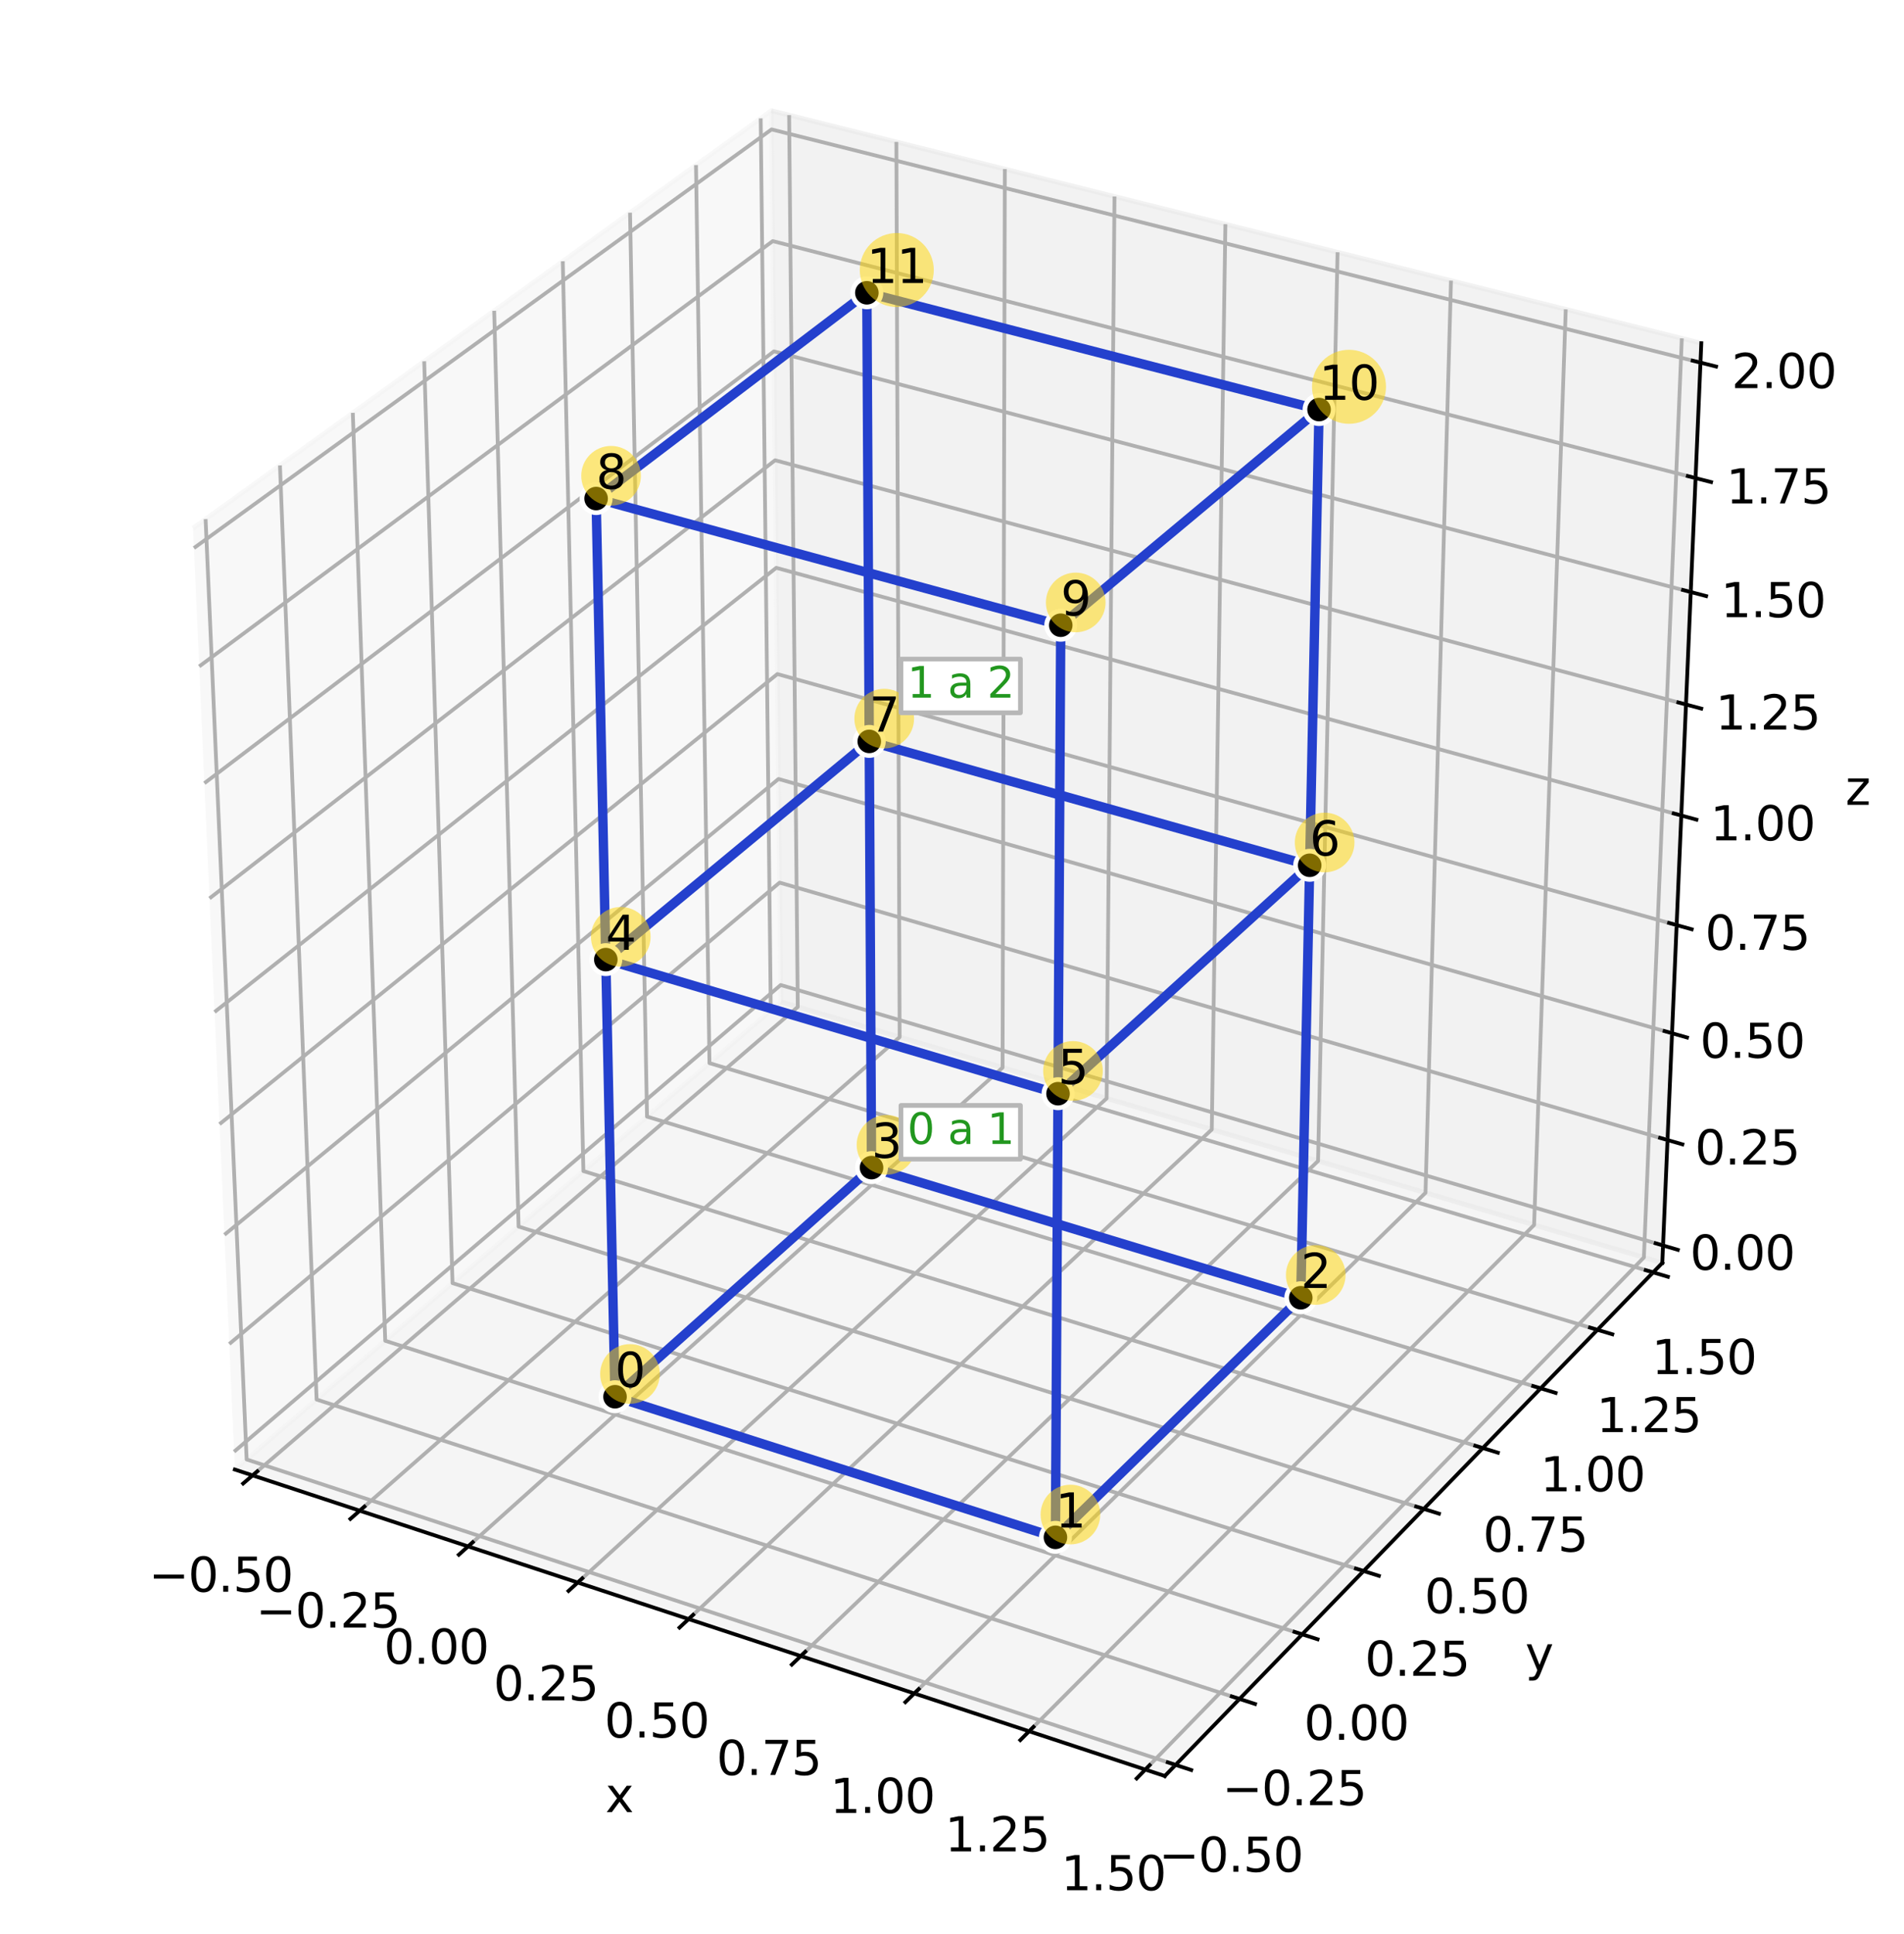 <?xml version="1.0" encoding="utf-8" standalone="no"?>
<!DOCTYPE svg PUBLIC "-//W3C//DTD SVG 1.1//EN"
  "http://www.w3.org/Graphics/SVG/1.1/DTD/svg11.dtd">
<svg xmlns:xlink="http://www.w3.org/1999/xlink" width="404.634pt" height="410.924pt" viewBox="0 0 404.634 410.924" xmlns="http://www.w3.org/2000/svg" version="1.1">
 <defs>
  <style type="text/css">*{stroke-linejoin: round; stroke-linecap: butt}</style>
 </defs>
 <g id="figure_1">
  <g id="patch_1">
   <path d="M 0 410.924 
L 404.634 410.924 
L 404.634 0 
L 0 0 
z
" style="fill: #ffffff"/>
  </g>
  <g id="patch_2">
   <path d="M 7.2 390.762 
L 390.762 390.762 
L 390.762 7.2 
L 7.2 7.2 
z
" style="fill: #ffffff"/>
  </g>
  <g id="pane3d_1">
   <g id="patch_3">
    <path d="M 49.911 312.256 
L 165.954 212.903 
L 163.928 23.516 
L 41.026 112.228 
" style="fill: #f2f2f2; opacity: 0.5; stroke: #f2f2f2; stroke-linejoin: miter"/>
   </g>
  </g>
  <g id="pane3d_2">
   <g id="patch_4">
    <path d="M 165.954 212.903 
L 353.269 268.35 
L 361.555 72.93 
L 163.928 23.516 
" style="fill: #e6e6e6; opacity: 0.5; stroke: #e6e6e6; stroke-linejoin: miter"/>
   </g>
  </g>
  <g id="pane3d_3">
   <g id="patch_5">
    <path d="M 49.911 312.256 
L 247.542 377.375 
L 353.269 268.35 
L 165.954 212.903 
" style="fill: #ececec; opacity: 0.5; stroke: #ececec; stroke-linejoin: miter"/>
   </g>
  </g>
  <g id="axis3d_1">
   <g id="line2d_1">
    <path d="M 49.911 312.256 
L 247.542 377.375 
" style="fill: none; stroke: #000000; stroke-width: 0.8; stroke-linecap: square"/>
   </g>
   <g id="text_1">
    <!-- x -->
    <g transform="translate(128.655 385.047)scale(0.1 -0.1)">
     <defs>
      <path id="DejaVuSans-78" d="M 3513 3500 
L 2247 1797 
L 3578 0 
L 2900 0 
L 1881 1375 
L 863 0 
L 184 0 
L 1544 1831 
L 300 3500 
L 978 3500 
L 1906 2253 
L 2834 3500 
L 3513 3500 
z
" transform="scale(0.016)"/>
     </defs>
     <use xlink:href="#DejaVuSans-78"/>
    </g>
   </g>
   <g id="Line3DCollection_1">
    <path d="M 53.681 313.498 
L 169.54 213.964 
L 167.702 24.459 
" style="fill: none; stroke: #b0b0b0; stroke-width: 0.8"/>
    <path d="M 76.45 321 
L 191.188 220.372 
L 190.496 30.159 
" style="fill: none; stroke: #b0b0b0; stroke-width: 0.8"/>
    <path d="M 99.479 328.589 
L 213.066 226.848 
L 213.544 35.921 
" style="fill: none; stroke: #b0b0b0; stroke-width: 0.8"/>
    <path d="M 122.775 336.265 
L 235.177 233.393 
L 236.85 41.749 
" style="fill: none; stroke: #b0b0b0; stroke-width: 0.8"/>
    <path d="M 146.34 344.029 
L 257.524 240.008 
L 260.419 47.642 
" style="fill: none; stroke: #b0b0b0; stroke-width: 0.8"/>
    <path d="M 170.18 351.885 
L 280.111 246.694 
L 284.256 53.602 
" style="fill: none; stroke: #b0b0b0; stroke-width: 0.8"/>
    <path d="M 194.3 359.832 
L 302.943 253.453 
L 308.364 59.63 
" style="fill: none; stroke: #b0b0b0; stroke-width: 0.8"/>
    <path d="M 218.704 367.873 
L 326.023 260.285 
L 332.749 65.727 
" style="fill: none; stroke: #b0b0b0; stroke-width: 0.8"/>
    <path d="M 243.398 376.01 
L 349.355 267.191 
L 357.416 71.895 
" style="fill: none; stroke: #b0b0b0; stroke-width: 0.8"/>
   </g>
   <g id="xtick_1">
    <g id="line2d_2">
     <path d="M 54.683 312.637 
L 51.673 315.223 
" style="fill: none; stroke: #000000; stroke-width: 0.8; stroke-linecap: square"/>
    </g>
    <g id="text_2">
     <!-- −0.50 -->
     <g transform="translate(31.605 338.216)scale(0.1 -0.1)">
      <defs>
       <path id="DejaVuSans-2212" d="M 678 2272 
L 4684 2272 
L 4684 1741 
L 678 1741 
L 678 2272 
z
" transform="scale(0.016)"/>
       <path id="DejaVuSans-30" d="M 2034 4250 
Q 1547 4250 1301 3770 
Q 1056 3291 1056 2328 
Q 1056 1369 1301 889 
Q 1547 409 2034 409 
Q 2525 409 2770 889 
Q 3016 1369 3016 2328 
Q 3016 3291 2770 3770 
Q 2525 4250 2034 4250 
z
M 2034 4750 
Q 2819 4750 3233 4129 
Q 3647 3509 3647 2328 
Q 3647 1150 3233 529 
Q 2819 -91 2034 -91 
Q 1250 -91 836 529 
Q 422 1150 422 2328 
Q 422 3509 836 4129 
Q 1250 4750 2034 4750 
z
" transform="scale(0.016)"/>
       <path id="DejaVuSans-2e" d="M 684 794 
L 1344 794 
L 1344 0 
L 684 0 
L 684 794 
z
" transform="scale(0.016)"/>
       <path id="DejaVuSans-35" d="M 691 4666 
L 3169 4666 
L 3169 4134 
L 1269 4134 
L 1269 2991 
Q 1406 3038 1543 3061 
Q 1681 3084 1819 3084 
Q 2600 3084 3056 2656 
Q 3513 2228 3513 1497 
Q 3513 744 3044 326 
Q 2575 -91 1722 -91 
Q 1428 -91 1123 -41 
Q 819 9 494 109 
L 494 744 
Q 775 591 1075 516 
Q 1375 441 1709 441 
Q 2250 441 2565 725 
Q 2881 1009 2881 1497 
Q 2881 1984 2565 2268 
Q 2250 2553 1709 2553 
Q 1456 2553 1204 2497 
Q 953 2441 691 2322 
L 691 4666 
z
" transform="scale(0.016)"/>
      </defs>
      <use xlink:href="#DejaVuSans-2212"/>
      <use xlink:href="#DejaVuSans-30" x="83.789"/>
      <use xlink:href="#DejaVuSans-2e" x="147.412"/>
      <use xlink:href="#DejaVuSans-35" x="179.199"/>
      <use xlink:href="#DejaVuSans-30" x="242.822"/>
     </g>
    </g>
   </g>
   <g id="xtick_2">
    <g id="line2d_3">
     <path d="M 77.442 320.13 
L 74.46 322.745 
" style="fill: none; stroke: #000000; stroke-width: 0.8; stroke-linecap: square"/>
    </g>
    <g id="text_3">
     <!-- −0.25 -->
     <g transform="translate(54.371 345.828)scale(0.1 -0.1)">
      <defs>
       <path id="DejaVuSans-32" d="M 1228 531 
L 3431 531 
L 3431 0 
L 469 0 
L 469 531 
Q 828 903 1448 1529 
Q 2069 2156 2228 2338 
Q 2531 2678 2651 2914 
Q 2772 3150 2772 3378 
Q 2772 3750 2511 3984 
Q 2250 4219 1831 4219 
Q 1534 4219 1204 4116 
Q 875 4013 500 3803 
L 500 4441 
Q 881 4594 1212 4672 
Q 1544 4750 1819 4750 
Q 2544 4750 2975 4387 
Q 3406 4025 3406 3419 
Q 3406 3131 3298 2873 
Q 3191 2616 2906 2266 
Q 2828 2175 2409 1742 
Q 1991 1309 1228 531 
z
" transform="scale(0.016)"/>
      </defs>
      <use xlink:href="#DejaVuSans-2212"/>
      <use xlink:href="#DejaVuSans-30" x="83.789"/>
      <use xlink:href="#DejaVuSans-2e" x="147.412"/>
      <use xlink:href="#DejaVuSans-32" x="179.199"/>
      <use xlink:href="#DejaVuSans-35" x="242.822"/>
     </g>
    </g>
   </g>
   <g id="xtick_3">
    <g id="line2d_4">
     <path d="M 100.463 327.708 
L 97.509 330.354 
" style="fill: none; stroke: #000000; stroke-width: 0.8; stroke-linecap: square"/>
    </g>
    <g id="text_4">
     <!-- 0.00 -->
     <g transform="translate(81.589 353.527)scale(0.1 -0.1)">
      <use xlink:href="#DejaVuSans-30"/>
      <use xlink:href="#DejaVuSans-2e" x="63.623"/>
      <use xlink:href="#DejaVuSans-30" x="95.41"/>
      <use xlink:href="#DejaVuSans-30" x="159.033"/>
     </g>
    </g>
   </g>
   <g id="xtick_4">
    <g id="line2d_5">
     <path d="M 123.748 335.374 
L 120.824 338.05 
" style="fill: none; stroke: #000000; stroke-width: 0.8; stroke-linecap: square"/>
    </g>
    <g id="text_5">
     <!-- 0.25 -->
     <g transform="translate(104.882 361.315)scale(0.1 -0.1)">
      <use xlink:href="#DejaVuSans-30"/>
      <use xlink:href="#DejaVuSans-2e" x="63.623"/>
      <use xlink:href="#DejaVuSans-32" x="95.41"/>
      <use xlink:href="#DejaVuSans-35" x="159.033"/>
     </g>
    </g>
   </g>
   <g id="xtick_5">
    <g id="line2d_6">
     <path d="M 147.303 343.128 
L 144.409 345.835 
" style="fill: none; stroke: #000000; stroke-width: 0.8; stroke-linecap: square"/>
    </g>
    <g id="text_6">
     <!-- 0.50 -->
     <g transform="translate(128.446 369.194)scale(0.1 -0.1)">
      <use xlink:href="#DejaVuSans-30"/>
      <use xlink:href="#DejaVuSans-2e" x="63.623"/>
      <use xlink:href="#DejaVuSans-35" x="95.41"/>
      <use xlink:href="#DejaVuSans-30" x="159.033"/>
     </g>
    </g>
   </g>
   <g id="xtick_6">
    <g id="line2d_7">
     <path d="M 171.133 350.973 
L 168.27 353.712 
" style="fill: none; stroke: #000000; stroke-width: 0.8; stroke-linecap: square"/>
    </g>
    <g id="text_7">
     <!-- 0.75 -->
     <g transform="translate(152.285 377.164)scale(0.1 -0.1)">
      <defs>
       <path id="DejaVuSans-37" d="M 525 4666 
L 3525 4666 
L 3525 4397 
L 1831 0 
L 1172 0 
L 2766 4134 
L 525 4134 
L 525 4666 
z
" transform="scale(0.016)"/>
      </defs>
      <use xlink:href="#DejaVuSans-30"/>
      <use xlink:href="#DejaVuSans-2e" x="63.623"/>
      <use xlink:href="#DejaVuSans-37" x="95.41"/>
      <use xlink:href="#DejaVuSans-35" x="159.033"/>
     </g>
    </g>
   </g>
   <g id="xtick_7">
    <g id="line2d_8">
     <path d="M 195.242 358.91 
L 192.412 361.681 
" style="fill: none; stroke: #000000; stroke-width: 0.8; stroke-linecap: square"/>
    </g>
    <g id="text_8">
     <!-- 1.00 -->
     <g transform="translate(176.404 385.228)scale(0.1 -0.1)">
      <defs>
       <path id="DejaVuSans-31" d="M 794 531 
L 1825 531 
L 1825 4091 
L 703 3866 
L 703 4441 
L 1819 4666 
L 2450 4666 
L 2450 531 
L 3481 531 
L 3481 0 
L 794 0 
L 794 531 
z
" transform="scale(0.016)"/>
      </defs>
      <use xlink:href="#DejaVuSans-31"/>
      <use xlink:href="#DejaVuSans-2e" x="63.623"/>
      <use xlink:href="#DejaVuSans-30" x="95.41"/>
      <use xlink:href="#DejaVuSans-30" x="159.033"/>
     </g>
    </g>
   </g>
   <g id="xtick_8">
    <g id="line2d_9">
     <path d="M 219.635 366.94 
L 216.838 369.744 
" style="fill: none; stroke: #000000; stroke-width: 0.8; stroke-linecap: square"/>
    </g>
    <g id="text_9">
     <!-- 1.25 -->
     <g transform="translate(200.809 393.388)scale(0.1 -0.1)">
      <use xlink:href="#DejaVuSans-31"/>
      <use xlink:href="#DejaVuSans-2e" x="63.623"/>
      <use xlink:href="#DejaVuSans-32" x="95.41"/>
      <use xlink:href="#DejaVuSans-35" x="159.033"/>
     </g>
    </g>
   </g>
   <g id="xtick_9">
    <g id="line2d_10">
     <path d="M 244.318 375.065 
L 241.555 377.903 
" style="fill: none; stroke: #000000; stroke-width: 0.8; stroke-linecap: square"/>
    </g>
    <g id="text_10">
     <!-- 1.50 -->
     <g transform="translate(225.503 401.644)scale(0.1 -0.1)">
      <use xlink:href="#DejaVuSans-31"/>
      <use xlink:href="#DejaVuSans-2e" x="63.623"/>
      <use xlink:href="#DejaVuSans-35" x="95.41"/>
      <use xlink:href="#DejaVuSans-30" x="159.033"/>
     </g>
    </g>
   </g>
  </g>
  <g id="axis3d_2">
   <g id="line2d_11">
    <path d="M 353.269 268.35 
L 247.542 377.375 
" style="fill: none; stroke: #000000; stroke-width: 0.8; stroke-linecap: square"/>
   </g>
   <g id="text_11">
    <!-- y -->
    <g transform="translate(324.138 354.978)scale(0.1 -0.1)">
     <defs>
      <path id="DejaVuSans-79" d="M 2059 -325 
Q 1816 -950 1584 -1140 
Q 1353 -1331 966 -1331 
L 506 -1331 
L 506 -850 
L 844 -850 
Q 1081 -850 1212 -737 
Q 1344 -625 1503 -206 
L 1606 56 
L 191 3500 
L 800 3500 
L 1894 763 
L 2988 3500 
L 3597 3500 
L 2059 -325 
z
" transform="scale(0.016)"/>
     </defs>
     <use xlink:href="#DejaVuSans-79"/>
    </g>
   </g>
   <g id="Line3DCollection_2">
    <path d="M 43.692 110.304 
L 52.417 310.11 
L 249.834 375.012 
" style="fill: none; stroke: #b0b0b0; stroke-width: 0.8"/>
    <path d="M 59.495 98.897 
L 67.286 297.38 
L 263.422 361 
" style="fill: none; stroke: #b0b0b0; stroke-width: 0.8"/>
    <path d="M 74.979 87.721 
L 81.868 284.895 
L 276.737 347.269 
" style="fill: none; stroke: #b0b0b0; stroke-width: 0.8"/>
    <path d="M 90.151 76.769 
L 96.174 272.647 
L 289.787 333.813 
" style="fill: none; stroke: #b0b0b0; stroke-width: 0.8"/>
    <path d="M 105.022 66.035 
L 110.209 260.63 
L 302.578 320.622 
" style="fill: none; stroke: #b0b0b0; stroke-width: 0.8"/>
    <path d="M 119.6 55.513 
L 123.983 248.837 
L 315.12 307.688 
" style="fill: none; stroke: #b0b0b0; stroke-width: 0.8"/>
    <path d="M 133.894 45.195 
L 137.503 237.262 
L 327.42 295.005 
" style="fill: none; stroke: #b0b0b0; stroke-width: 0.8"/>
    <path d="M 147.912 35.076 
L 150.774 225.899 
L 339.483 282.565 
" style="fill: none; stroke: #b0b0b0; stroke-width: 0.8"/>
    <path d="M 161.662 25.151 
L 163.805 214.742 
L 351.318 270.361 
" style="fill: none; stroke: #b0b0b0; stroke-width: 0.8"/>
   </g>
   <g id="xtick_10">
    <g id="line2d_12">
     <path d="M 248.177 374.467 
L 253.151 376.103 
" style="fill: none; stroke: #000000; stroke-width: 0.8; stroke-linecap: square"/>
    </g>
    <g id="text_12">
     <!-- −0.50 -->
     <g transform="translate(246.282 397.725)scale(0.1 -0.1)">
      <use xlink:href="#DejaVuSans-2212"/>
      <use xlink:href="#DejaVuSans-30" x="83.789"/>
      <use xlink:href="#DejaVuSans-2e" x="147.412"/>
      <use xlink:href="#DejaVuSans-35" x="179.199"/>
      <use xlink:href="#DejaVuSans-30" x="242.822"/>
     </g>
    </g>
   </g>
   <g id="xtick_11">
    <g id="line2d_13">
     <path d="M 261.777 360.466 
L 266.717 362.068 
" style="fill: none; stroke: #000000; stroke-width: 0.8; stroke-linecap: square"/>
    </g>
    <g id="text_13">
     <!-- −0.25 -->
     <g transform="translate(259.745 383.566)scale(0.1 -0.1)">
      <use xlink:href="#DejaVuSans-2212"/>
      <use xlink:href="#DejaVuSans-30" x="83.789"/>
      <use xlink:href="#DejaVuSans-2e" x="147.412"/>
      <use xlink:href="#DejaVuSans-32" x="179.199"/>
      <use xlink:href="#DejaVuSans-35" x="242.822"/>
     </g>
    </g>
   </g>
   <g id="xtick_12">
    <g id="line2d_14">
     <path d="M 275.103 346.747 
L 280.008 348.317 
" style="fill: none; stroke: #000000; stroke-width: 0.8; stroke-linecap: square"/>
    </g>
    <g id="text_14">
     <!-- 0.00 -->
     <g transform="translate(277.127 369.691)scale(0.1 -0.1)">
      <use xlink:href="#DejaVuSans-30"/>
      <use xlink:href="#DejaVuSans-2e" x="63.623"/>
      <use xlink:href="#DejaVuSans-30" x="95.41"/>
      <use xlink:href="#DejaVuSans-30" x="159.033"/>
     </g>
    </g>
   </g>
   <g id="xtick_13">
    <g id="line2d_15">
     <path d="M 288.164 333.3 
L 293.035 334.839 
" style="fill: none; stroke: #000000; stroke-width: 0.8; stroke-linecap: square"/>
    </g>
    <g id="text_15">
     <!-- 0.25 -->
     <g transform="translate(290.056 356.092)scale(0.1 -0.1)">
      <use xlink:href="#DejaVuSans-30"/>
      <use xlink:href="#DejaVuSans-2e" x="63.623"/>
      <use xlink:href="#DejaVuSans-32" x="95.41"/>
      <use xlink:href="#DejaVuSans-35" x="159.033"/>
     </g>
    </g>
   </g>
   <g id="xtick_14">
    <g id="line2d_16">
     <path d="M 300.967 320.119 
L 305.805 321.628 
" style="fill: none; stroke: #000000; stroke-width: 0.8; stroke-linecap: square"/>
    </g>
    <g id="text_16">
     <!-- 0.50 -->
     <g transform="translate(302.73 342.762)scale(0.1 -0.1)">
      <use xlink:href="#DejaVuSans-30"/>
      <use xlink:href="#DejaVuSans-2e" x="63.623"/>
      <use xlink:href="#DejaVuSans-35" x="95.41"/>
      <use xlink:href="#DejaVuSans-30" x="159.033"/>
     </g>
    </g>
   </g>
   <g id="xtick_15">
    <g id="line2d_17">
     <path d="M 313.52 307.196 
L 318.325 308.675 
" style="fill: none; stroke: #000000; stroke-width: 0.8; stroke-linecap: square"/>
    </g>
    <g id="text_17">
     <!-- 0.75 -->
     <g transform="translate(315.156 329.692)scale(0.1 -0.1)">
      <use xlink:href="#DejaVuSans-30"/>
      <use xlink:href="#DejaVuSans-2e" x="63.623"/>
      <use xlink:href="#DejaVuSans-37" x="95.41"/>
      <use xlink:href="#DejaVuSans-35" x="159.033"/>
     </g>
    </g>
   </g>
   <g id="xtick_16">
    <g id="line2d_18">
     <path d="M 325.83 294.522 
L 330.602 295.973 
" style="fill: none; stroke: #000000; stroke-width: 0.8; stroke-linecap: square"/>
    </g>
    <g id="text_18">
     <!-- 1.00 -->
     <g transform="translate(327.343 316.875)scale(0.1 -0.1)">
      <use xlink:href="#DejaVuSans-31"/>
      <use xlink:href="#DejaVuSans-2e" x="63.623"/>
      <use xlink:href="#DejaVuSans-30" x="95.41"/>
      <use xlink:href="#DejaVuSans-30" x="159.033"/>
     </g>
    </g>
   </g>
   <g id="xtick_17">
    <g id="line2d_19">
     <path d="M 337.905 282.091 
L 342.644 283.514 
" style="fill: none; stroke: #000000; stroke-width: 0.8; stroke-linecap: square"/>
    </g>
    <g id="text_19">
     <!-- 1.25 -->
     <g transform="translate(339.295 304.303)scale(0.1 -0.1)">
      <use xlink:href="#DejaVuSans-31"/>
      <use xlink:href="#DejaVuSans-2e" x="63.623"/>
      <use xlink:href="#DejaVuSans-32" x="95.41"/>
      <use xlink:href="#DejaVuSans-35" x="159.033"/>
     </g>
    </g>
   </g>
   <g id="xtick_18">
    <g id="line2d_20">
     <path d="M 349.75 269.896 
L 354.458 271.293 
" style="fill: none; stroke: #000000; stroke-width: 0.8; stroke-linecap: square"/>
    </g>
    <g id="text_20">
     <!-- 1.50 -->
     <g transform="translate(351.021 291.97)scale(0.1 -0.1)">
      <use xlink:href="#DejaVuSans-31"/>
      <use xlink:href="#DejaVuSans-2e" x="63.623"/>
      <use xlink:href="#DejaVuSans-35" x="95.41"/>
      <use xlink:href="#DejaVuSans-30" x="159.033"/>
     </g>
    </g>
   </g>
  </g>
  <g id="axis3d_3">
   <g id="line2d_21">
    <path d="M 353.269 268.35 
L 361.555 72.93 
" style="fill: none; stroke: #000000; stroke-width: 0.8; stroke-linecap: square"/>
   </g>
   <g id="text_21">
    <!-- z -->
    <g transform="translate(392.185 171.015)scale(0.1 -0.1)">
     <defs>
      <path id="DejaVuSans-7a" d="M 353 3500 
L 3084 3500 
L 3084 2975 
L 922 459 
L 3084 459 
L 3084 0 
L 275 0 
L 275 525 
L 2438 3041 
L 353 3041 
L 353 3500 
z
" transform="scale(0.016)"/>
     </defs>
     <use xlink:href="#DejaVuSans-7a"/>
    </g>
   </g>
   <g id="Line3DCollection_3">
    <path d="M 353.426 264.643 
L 165.915 209.302 
L 49.743 308.469 
" style="fill: none; stroke: #b0b0b0; stroke-width: 0.8"/>
    <path d="M 354.376 242.239 
L 165.683 187.545 
L 48.726 285.574 
" style="fill: none; stroke: #b0b0b0; stroke-width: 0.8"/>
    <path d="M 355.338 219.547 
L 165.447 165.521 
L 47.695 262.375 
" style="fill: none; stroke: #b0b0b0; stroke-width: 0.8"/>
    <path d="M 356.312 196.564 
L 165.208 143.226 
L 46.651 238.867 
" style="fill: none; stroke: #b0b0b0; stroke-width: 0.8"/>
    <path d="M 357.3 173.281 
L 164.967 120.655 
L 45.593 215.042 
" style="fill: none; stroke: #b0b0b0; stroke-width: 0.8"/>
    <path d="M 358.3 149.695 
L 164.722 97.802 
L 44.52 190.895 
" style="fill: none; stroke: #b0b0b0; stroke-width: 0.8"/>
    <path d="M 359.313 125.799 
L 164.475 74.662 
L 43.433 166.42 
" style="fill: none; stroke: #b0b0b0; stroke-width: 0.8"/>
    <path d="M 360.34 101.586 
L 164.224 51.23 
L 42.331 141.608 
" style="fill: none; stroke: #b0b0b0; stroke-width: 0.8"/>
    <path d="M 361.38 77.051 
L 163.97 27.5 
L 41.214 116.455 
" style="fill: none; stroke: #b0b0b0; stroke-width: 0.8"/>
   </g>
   <g id="xtick_19">
    <g id="line2d_22">
     <path d="M 351.858 264.181 
L 356.565 265.57 
" style="fill: none; stroke: #000000; stroke-width: 0.8; stroke-linecap: square"/>
    </g>
    <g id="text_22">
     <!-- 0.00 -->
     <g transform="translate(359.158 269.808)scale(0.1 -0.1)">
      <use xlink:href="#DejaVuSans-30"/>
      <use xlink:href="#DejaVuSans-2e" x="63.623"/>
      <use xlink:href="#DejaVuSans-30" x="95.41"/>
      <use xlink:href="#DejaVuSans-30" x="159.033"/>
     </g>
    </g>
   </g>
   <g id="xtick_20">
    <g id="line2d_23">
     <path d="M 352.798 241.781 
L 357.536 243.155 
" style="fill: none; stroke: #000000; stroke-width: 0.8; stroke-linecap: square"/>
    </g>
    <g id="text_23">
     <!-- 0.25 -->
     <g transform="translate(360.213 247.431)scale(0.1 -0.1)">
      <use xlink:href="#DejaVuSans-30"/>
      <use xlink:href="#DejaVuSans-2e" x="63.623"/>
      <use xlink:href="#DejaVuSans-32" x="95.41"/>
      <use xlink:href="#DejaVuSans-35" x="159.033"/>
     </g>
    </g>
   </g>
   <g id="xtick_21">
    <g id="line2d_24">
     <path d="M 353.749 219.095 
L 358.519 220.453 
" style="fill: none; stroke: #000000; stroke-width: 0.8; stroke-linecap: square"/>
    </g>
    <g id="text_24">
     <!-- 0.50 -->
     <g transform="translate(361.282 224.769)scale(0.1 -0.1)">
      <use xlink:href="#DejaVuSans-30"/>
      <use xlink:href="#DejaVuSans-2e" x="63.623"/>
      <use xlink:href="#DejaVuSans-35" x="95.41"/>
      <use xlink:href="#DejaVuSans-30" x="159.033"/>
     </g>
    </g>
   </g>
   <g id="xtick_22">
    <g id="line2d_25">
     <path d="M 354.713 196.117 
L 359.515 197.457 
" style="fill: none; stroke: #000000; stroke-width: 0.8; stroke-linecap: square"/>
    </g>
    <g id="text_25">
     <!-- 0.75 -->
     <g transform="translate(362.365 201.814)scale(0.1 -0.1)">
      <use xlink:href="#DejaVuSans-30"/>
      <use xlink:href="#DejaVuSans-2e" x="63.623"/>
      <use xlink:href="#DejaVuSans-37" x="95.41"/>
      <use xlink:href="#DejaVuSans-35" x="159.033"/>
     </g>
    </g>
   </g>
   <g id="xtick_23">
    <g id="line2d_26">
     <path d="M 355.69 172.841 
L 360.524 174.163 
" style="fill: none; stroke: #000000; stroke-width: 0.8; stroke-linecap: square"/>
    </g>
    <g id="text_26">
     <!-- 1.00 -->
     <g transform="translate(363.461 178.563)scale(0.1 -0.1)">
      <use xlink:href="#DejaVuSans-31"/>
      <use xlink:href="#DejaVuSans-2e" x="63.623"/>
      <use xlink:href="#DejaVuSans-30" x="95.41"/>
      <use xlink:href="#DejaVuSans-30" x="159.033"/>
     </g>
    </g>
   </g>
   <g id="xtick_24">
    <g id="line2d_27">
     <path d="M 356.679 149.26 
L 361.545 150.565 
" style="fill: none; stroke: #000000; stroke-width: 0.8; stroke-linecap: square"/>
    </g>
    <g id="text_27">
     <!-- 1.25 -->
     <g transform="translate(364.572 155.008)scale(0.1 -0.1)">
      <use xlink:href="#DejaVuSans-31"/>
      <use xlink:href="#DejaVuSans-2e" x="63.623"/>
      <use xlink:href="#DejaVuSans-32" x="95.41"/>
      <use xlink:href="#DejaVuSans-35" x="159.033"/>
     </g>
    </g>
   </g>
   <g id="xtick_25">
    <g id="line2d_28">
     <path d="M 357.681 125.37 
L 362.581 126.656 
" style="fill: none; stroke: #000000; stroke-width: 0.8; stroke-linecap: square"/>
    </g>
    <g id="text_28">
     <!-- 1.50 -->
     <g transform="translate(365.698 131.144)scale(0.1 -0.1)">
      <use xlink:href="#DejaVuSans-31"/>
      <use xlink:href="#DejaVuSans-2e" x="63.623"/>
      <use xlink:href="#DejaVuSans-35" x="95.41"/>
      <use xlink:href="#DejaVuSans-30" x="159.033"/>
     </g>
    </g>
   </g>
   <g id="xtick_26">
    <g id="line2d_29">
     <path d="M 358.696 101.164 
L 363.63 102.431 
" style="fill: none; stroke: #000000; stroke-width: 0.8; stroke-linecap: square"/>
    </g>
    <g id="text_29">
     <!-- 1.75 -->
     <g transform="translate(366.838 106.965)scale(0.1 -0.1)">
      <use xlink:href="#DejaVuSans-31"/>
      <use xlink:href="#DejaVuSans-2e" x="63.623"/>
      <use xlink:href="#DejaVuSans-37" x="95.41"/>
      <use xlink:href="#DejaVuSans-35" x="159.033"/>
     </g>
    </g>
   </g>
   <g id="xtick_27">
    <g id="line2d_30">
     <path d="M 359.725 76.635 
L 364.693 77.882 
" style="fill: none; stroke: #000000; stroke-width: 0.8; stroke-linecap: square"/>
    </g>
    <g id="text_30">
     <!-- 2.00 -->
     <g transform="translate(367.993 82.465)scale(0.1 -0.1)">
      <use xlink:href="#DejaVuSans-32"/>
      <use xlink:href="#DejaVuSans-2e" x="63.623"/>
      <use xlink:href="#DejaVuSans-30" x="95.41"/>
      <use xlink:href="#DejaVuSans-30" x="159.033"/>
     </g>
    </g>
   </g>
  </g>
  <g id="axes_1">
   <g id="line2d_31">
    <path d="M 278.33 183.861 
L 184.732 157.537 
" clip-path="url(#p61f52249d5)" style="fill: none; stroke: #2440cd; stroke-width: 2; stroke-linecap: square"/>
   </g>
   <g id="line2d_32">
    <path d="M 128.746 203.902 
L 126.683 105.936 
" clip-path="url(#p61f52249d5)" style="fill: none; stroke: #2440cd; stroke-width: 2; stroke-linecap: square"/>
   </g>
   <g id="line2d_33">
    <path d="M 278.33 183.861 
L 276.438 275.754 
" clip-path="url(#p61f52249d5)" style="fill: none; stroke: #2440cd; stroke-width: 2; stroke-linecap: square"/>
   </g>
   <g id="line2d_34">
    <path d="M 185.217 248.1 
L 130.702 296.786 
" clip-path="url(#p61f52249d5)" style="fill: none; stroke: #2440cd; stroke-width: 2; stroke-linecap: square"/>
   </g>
   <g id="line2d_35">
    <path d="M 224.849 232.397 
L 278.33 183.861 
" clip-path="url(#p61f52249d5)" style="fill: none; stroke: #2440cd; stroke-width: 2; stroke-linecap: square"/>
   </g>
   <g id="line2d_36">
    <path d="M 225.429 132.852 
L 224.849 232.397 
" clip-path="url(#p61f52249d5)" style="fill: none; stroke: #2440cd; stroke-width: 2; stroke-linecap: square"/>
   </g>
   <g id="line2d_37">
    <path d="M 126.683 105.936 
L 225.429 132.852 
" clip-path="url(#p61f52249d5)" style="fill: none; stroke: #2440cd; stroke-width: 2; stroke-linecap: square"/>
   </g>
   <g id="line2d_38">
    <path d="M 184.732 157.537 
L 184.221 62.214 
" clip-path="url(#p61f52249d5)" style="fill: none; stroke: #2440cd; stroke-width: 2; stroke-linecap: square"/>
   </g>
   <g id="line2d_39">
    <path d="M 128.746 203.902 
L 224.849 232.397 
" clip-path="url(#p61f52249d5)" style="fill: none; stroke: #2440cd; stroke-width: 2; stroke-linecap: square"/>
   </g>
   <g id="line2d_40">
    <path d="M 280.325 87.026 
L 184.221 62.214 
" clip-path="url(#p61f52249d5)" style="fill: none; stroke: #2440cd; stroke-width: 2; stroke-linecap: square"/>
   </g>
   <g id="line2d_41">
    <path d="M 224.849 232.397 
L 224.3 326.659 
" clip-path="url(#p61f52249d5)" style="fill: none; stroke: #2440cd; stroke-width: 2; stroke-linecap: square"/>
   </g>
   <g id="line2d_42">
    <path d="M 224.3 326.659 
L 276.438 275.754 
" clip-path="url(#p61f52249d5)" style="fill: none; stroke: #2440cd; stroke-width: 2; stroke-linecap: square"/>
   </g>
   <g id="line2d_43">
    <path d="M 130.702 296.786 
L 128.746 203.902 
" clip-path="url(#p61f52249d5)" style="fill: none; stroke: #2440cd; stroke-width: 2; stroke-linecap: square"/>
   </g>
   <g id="line2d_44">
    <path d="M 185.217 248.1 
L 184.732 157.537 
" clip-path="url(#p61f52249d5)" style="fill: none; stroke: #2440cd; stroke-width: 2; stroke-linecap: square"/>
   </g>
   <g id="line2d_45">
    <path d="M 130.702 296.786 
L 224.3 326.659 
" clip-path="url(#p61f52249d5)" style="fill: none; stroke: #2440cd; stroke-width: 2; stroke-linecap: square"/>
   </g>
   <g id="line2d_46">
    <path d="M 280.325 87.026 
L 278.33 183.861 
" clip-path="url(#p61f52249d5)" style="fill: none; stroke: #2440cd; stroke-width: 2; stroke-linecap: square"/>
   </g>
   <g id="line2d_47">
    <path d="M 184.732 157.537 
L 128.746 203.902 
" clip-path="url(#p61f52249d5)" style="fill: none; stroke: #2440cd; stroke-width: 2; stroke-linecap: square"/>
   </g>
   <g id="line2d_48">
    <path d="M 276.438 275.754 
L 185.217 248.1 
" clip-path="url(#p61f52249d5)" style="fill: none; stroke: #2440cd; stroke-width: 2; stroke-linecap: square"/>
   </g>
   <g id="line2d_49">
    <path d="M 225.429 132.852 
L 280.325 87.026 
" clip-path="url(#p61f52249d5)" style="fill: none; stroke: #2440cd; stroke-width: 2; stroke-linecap: square"/>
   </g>
   <g id="line2d_50">
    <path d="M 184.221 62.214 
L 126.683 105.936 
" clip-path="url(#p61f52249d5)" style="fill: none; stroke: #2440cd; stroke-width: 2; stroke-linecap: square"/>
   </g>
   <g id="line2d_51">
    <defs>
     <path id="mef90c216ad" d="M 0 3 
C 0.796 3 1.559 2.684 2.121 2.121 
C 2.684 1.559 3 0.796 3 0 
C 3 -0.796 2.684 -1.559 2.121 -2.121 
C 1.559 -2.684 0.796 -3 0 -3 
C -0.796 -3 -1.559 -2.684 -2.121 -2.121 
C -2.684 -1.559 -3 -0.796 -3 0 
C -3 0.796 -2.684 1.559 -2.121 2.121 
C -1.559 2.684 -0.796 3 0 3 
z
" style="stroke: #ffffff"/>
    </defs>
    <g>
     <use xlink:href="#mef90c216ad" x="130.702" y="296.786" style="stroke: #ffffff"/>
     <use xlink:href="#mef90c216ad" x="224.3" y="326.659" style="stroke: #ffffff"/>
     <use xlink:href="#mef90c216ad" x="276.438" y="275.754" style="stroke: #ffffff"/>
     <use xlink:href="#mef90c216ad" x="185.217" y="248.1" style="stroke: #ffffff"/>
     <use xlink:href="#mef90c216ad" x="128.746" y="203.902" style="stroke: #ffffff"/>
     <use xlink:href="#mef90c216ad" x="224.849" y="232.397" style="stroke: #ffffff"/>
     <use xlink:href="#mef90c216ad" x="278.33" y="183.861" style="stroke: #ffffff"/>
     <use xlink:href="#mef90c216ad" x="184.732" y="157.537" style="stroke: #ffffff"/>
     <use xlink:href="#mef90c216ad" x="126.683" y="105.936" style="stroke: #ffffff"/>
     <use xlink:href="#mef90c216ad" x="225.429" y="132.852" style="stroke: #ffffff"/>
     <use xlink:href="#mef90c216ad" x="280.325" y="87.026" style="stroke: #ffffff"/>
     <use xlink:href="#mef90c216ad" x="184.221" y="62.214" style="stroke: #ffffff"/>
    </g>
   </g>
   <g id="text_31">
    <g id="patch_6">
     <path d="M 133.883 298.286 
C 135.565 298.286 137.177 297.618 138.366 296.429 
C 139.555 295.24 140.222 293.628 140.222 291.947 
C 140.222 290.265 139.555 288.653 138.366 287.464 
C 137.177 286.275 135.565 285.607 133.883 285.607 
C 132.202 285.607 130.59 286.275 129.401 287.464 
C 128.212 288.653 127.544 290.265 127.544 291.947 
C 127.544 293.628 128.212 295.24 129.401 296.429 
C 130.59 297.618 132.202 298.286 133.883 298.286 
z
" style="fill: #ffd700; opacity: 0.5"/>
    </g>
    <!-- 0 -->
    <g transform="translate(130.702 294.706)scale(0.1 -0.1)">
     <use xlink:href="#DejaVuSans-30"/>
    </g>
   </g>
   <g id="text_32">
    <g id="patch_7">
     <path d="M 227.482 328.159 
C 229.163 328.159 230.775 327.491 231.964 326.302 
C 233.153 325.114 233.821 323.501 233.821 321.82 
C 233.821 320.139 233.153 318.526 231.964 317.338 
C 230.775 316.149 229.163 315.481 227.482 315.481 
C 225.801 315.481 224.188 316.149 222.999 317.338 
C 221.811 318.526 221.143 320.139 221.143 321.82 
C 221.143 323.501 221.811 325.114 222.999 326.302 
C 224.188 327.491 225.801 328.159 227.482 328.159 
z
" style="fill: #ffd700; opacity: 0.5"/>
    </g>
    <!-- 1 -->
    <g transform="translate(224.3 324.579)scale(0.1 -0.1)">
     <use xlink:href="#DejaVuSans-31"/>
    </g>
   </g>
   <g id="text_33">
    <g id="patch_8">
     <path d="M 279.619 277.254 
C 281.3 277.254 282.912 276.586 284.101 275.397 
C 285.29 274.208 285.958 272.596 285.958 270.915 
C 285.958 269.234 285.29 267.621 284.101 266.432 
C 282.912 265.244 281.3 264.576 279.619 264.576 
C 277.938 264.576 276.325 265.244 275.136 266.432 
C 273.948 267.621 273.28 269.234 273.28 270.915 
C 273.28 272.596 273.948 274.208 275.136 275.397 
C 276.325 276.586 277.938 277.254 279.619 277.254 
z
" style="fill: #ffd700; opacity: 0.5"/>
    </g>
    <!-- 2 -->
    <g transform="translate(276.438 273.674)scale(0.1 -0.1)">
     <use xlink:href="#DejaVuSans-32"/>
    </g>
   </g>
   <g id="text_34">
    <g id="patch_9">
     <path d="M 188.398 249.6 
C 190.08 249.6 191.692 248.932 192.881 247.743 
C 194.07 246.554 194.738 244.942 194.738 243.261 
C 194.738 241.58 194.07 239.967 192.881 238.778 
C 191.692 237.59 190.08 236.922 188.398 236.922 
C 186.717 236.922 185.105 237.59 183.916 238.778 
C 182.727 239.967 182.059 241.58 182.059 243.261 
C 182.059 244.942 182.727 246.554 183.916 247.743 
C 185.105 248.932 186.717 249.6 188.398 249.6 
z
" style="fill: #ffd700; opacity: 0.5"/>
    </g>
    <!-- 3 -->
    <g transform="translate(185.217 246.02)scale(0.1 -0.1)">
     <defs>
      <path id="DejaVuSans-33" d="M 2597 2516 
Q 3050 2419 3304 2112 
Q 3559 1806 3559 1356 
Q 3559 666 3084 287 
Q 2609 -91 1734 -91 
Q 1441 -91 1130 -33 
Q 819 25 488 141 
L 488 750 
Q 750 597 1062 519 
Q 1375 441 1716 441 
Q 2309 441 2620 675 
Q 2931 909 2931 1356 
Q 2931 1769 2642 2001 
Q 2353 2234 1838 2234 
L 1294 2234 
L 1294 2753 
L 1863 2753 
Q 2328 2753 2575 2939 
Q 2822 3125 2822 3475 
Q 2822 3834 2567 4026 
Q 2313 4219 1838 4219 
Q 1578 4219 1281 4162 
Q 984 4106 628 3988 
L 628 4550 
Q 988 4650 1302 4700 
Q 1616 4750 1894 4750 
Q 2613 4750 3031 4423 
Q 3450 4097 3450 3541 
Q 3450 3153 3228 2886 
Q 3006 2619 2597 2516 
z
" transform="scale(0.016)"/>
     </defs>
     <use xlink:href="#DejaVuSans-33"/>
    </g>
   </g>
   <g id="text_35">
    <g id="patch_10">
     <path d="M 131.927 205.402 
C 133.608 205.402 135.221 204.734 136.41 203.545 
C 137.598 202.356 138.266 200.744 138.266 199.063 
C 138.266 197.381 137.598 195.769 136.41 194.58 
C 135.221 193.391 133.608 192.724 131.927 192.724 
C 130.246 192.724 128.634 193.391 127.445 194.58 
C 126.256 195.769 125.588 197.381 125.588 199.063 
C 125.588 200.744 126.256 202.356 127.445 203.545 
C 128.634 204.734 130.246 205.402 131.927 205.402 
z
" style="fill: #ffd700; opacity: 0.5"/>
    </g>
    <!-- 4 -->
    <g transform="translate(128.746 201.822)scale(0.1 -0.1)">
     <defs>
      <path id="DejaVuSans-34" d="M 2419 4116 
L 825 1625 
L 2419 1625 
L 2419 4116 
z
M 2253 4666 
L 3047 4666 
L 3047 1625 
L 3713 1625 
L 3713 1100 
L 3047 1100 
L 3047 0 
L 2419 0 
L 2419 1100 
L 313 1100 
L 313 1709 
L 2253 4666 
z
" transform="scale(0.016)"/>
     </defs>
     <use xlink:href="#DejaVuSans-34"/>
    </g>
   </g>
   <g id="text_36">
    <g id="patch_11">
     <path d="M 228.031 233.897 
C 229.712 233.897 231.324 233.229 232.513 232.04 
C 233.702 230.851 234.37 229.239 234.37 227.558 
C 234.37 225.877 233.702 224.264 232.513 223.075 
C 231.324 221.887 229.712 221.219 228.031 221.219 
C 226.349 221.219 224.737 221.887 223.548 223.075 
C 222.359 224.264 221.692 225.877 221.692 227.558 
C 221.692 229.239 222.359 230.851 223.548 232.04 
C 224.737 233.229 226.349 233.897 228.031 233.897 
z
" style="fill: #ffd700; opacity: 0.5"/>
    </g>
    <!-- 5 -->
    <g transform="translate(224.849 230.317)scale(0.1 -0.1)">
     <use xlink:href="#DejaVuSans-35"/>
    </g>
   </g>
   <g id="text_37">
    <g id="patch_12">
     <path d="M 281.511 185.361 
C 283.193 185.361 284.805 184.693 285.994 183.505 
C 287.183 182.316 287.85 180.703 287.85 179.022 
C 287.85 177.341 287.183 175.728 285.994 174.54 
C 284.805 173.351 283.193 172.683 281.511 172.683 
C 279.83 172.683 278.218 173.351 277.029 174.54 
C 275.84 175.728 275.172 177.341 275.172 179.022 
C 275.172 180.703 275.84 182.316 277.029 183.505 
C 278.218 184.693 279.83 185.361 281.511 185.361 
z
" style="fill: #ffd700; opacity: 0.5"/>
    </g>
    <!-- 6 -->
    <g transform="translate(278.33 181.781)scale(0.1 -0.1)">
     <defs>
      <path id="DejaVuSans-36" d="M 2113 2584 
Q 1688 2584 1439 2293 
Q 1191 2003 1191 1497 
Q 1191 994 1439 701 
Q 1688 409 2113 409 
Q 2538 409 2786 701 
Q 3034 994 3034 1497 
Q 3034 2003 2786 2293 
Q 2538 2584 2113 2584 
z
M 3366 4563 
L 3366 3988 
Q 3128 4100 2886 4159 
Q 2644 4219 2406 4219 
Q 1781 4219 1451 3797 
Q 1122 3375 1075 2522 
Q 1259 2794 1537 2939 
Q 1816 3084 2150 3084 
Q 2853 3084 3261 2657 
Q 3669 2231 3669 1497 
Q 3669 778 3244 343 
Q 2819 -91 2113 -91 
Q 1303 -91 875 529 
Q 447 1150 447 2328 
Q 447 3434 972 4092 
Q 1497 4750 2381 4750 
Q 2619 4750 2861 4703 
Q 3103 4656 3366 4563 
z
" transform="scale(0.016)"/>
     </defs>
     <use xlink:href="#DejaVuSans-36"/>
    </g>
   </g>
   <g id="text_38">
    <g id="patch_13">
     <path d="M 187.913 159.037 
C 189.594 159.037 191.207 158.369 192.396 157.18 
C 193.584 155.991 194.252 154.379 194.252 152.698 
C 194.252 151.017 193.584 149.404 192.396 148.215 
C 191.207 147.027 189.594 146.359 187.913 146.359 
C 186.232 146.359 184.62 147.027 183.431 148.215 
C 182.242 149.404 181.574 151.017 181.574 152.698 
C 181.574 154.379 182.242 155.991 183.431 157.18 
C 184.62 158.369 186.232 159.037 187.913 159.037 
z
" style="fill: #ffd700; opacity: 0.5"/>
    </g>
    <!-- 7 -->
    <g transform="translate(184.732 155.457)scale(0.1 -0.1)">
     <use xlink:href="#DejaVuSans-37"/>
    </g>
   </g>
   <g id="text_39">
    <g id="patch_14">
     <path d="M 129.864 107.436 
C 131.545 107.436 133.158 106.768 134.346 105.579 
C 135.535 104.39 136.203 102.778 136.203 101.097 
C 136.203 99.415 135.535 97.803 134.346 96.614 
C 133.158 95.425 131.545 94.757 129.864 94.757 
C 128.183 94.757 126.57 95.425 125.382 96.614 
C 124.193 97.803 123.525 99.415 123.525 101.097 
C 123.525 102.778 124.193 104.39 125.382 105.579 
C 126.57 106.768 128.183 107.436 129.864 107.436 
z
" style="fill: #ffd700; opacity: 0.5"/>
    </g>
    <!-- 8 -->
    <g transform="translate(126.683 103.856)scale(0.1 -0.1)">
     <defs>
      <path id="DejaVuSans-38" d="M 2034 2216 
Q 1584 2216 1326 1975 
Q 1069 1734 1069 1313 
Q 1069 891 1326 650 
Q 1584 409 2034 409 
Q 2484 409 2743 651 
Q 3003 894 3003 1313 
Q 3003 1734 2745 1975 
Q 2488 2216 2034 2216 
z
M 1403 2484 
Q 997 2584 770 2862 
Q 544 3141 544 3541 
Q 544 4100 942 4425 
Q 1341 4750 2034 4750 
Q 2731 4750 3128 4425 
Q 3525 4100 3525 3541 
Q 3525 3141 3298 2862 
Q 3072 2584 2669 2484 
Q 3125 2378 3379 2068 
Q 3634 1759 3634 1313 
Q 3634 634 3220 271 
Q 2806 -91 2034 -91 
Q 1263 -91 848 271 
Q 434 634 434 1313 
Q 434 1759 690 2068 
Q 947 2378 1403 2484 
z
M 1172 3481 
Q 1172 3119 1398 2916 
Q 1625 2713 2034 2713 
Q 2441 2713 2670 2916 
Q 2900 3119 2900 3481 
Q 2900 3844 2670 4047 
Q 2441 4250 2034 4250 
Q 1625 4250 1398 4047 
Q 1172 3844 1172 3481 
z
" transform="scale(0.016)"/>
     </defs>
     <use xlink:href="#DejaVuSans-38"/>
    </g>
   </g>
   <g id="text_40">
    <g id="patch_15">
     <path d="M 228.61 134.352 
C 230.291 134.352 231.904 133.684 233.093 132.495 
C 234.281 131.306 234.949 129.694 234.949 128.013 
C 234.949 126.332 234.281 124.719 233.093 123.53 
C 231.904 122.342 230.291 121.674 228.61 121.674 
C 226.929 121.674 225.317 122.342 224.128 123.53 
C 222.939 124.719 222.271 126.332 222.271 128.013 
C 222.271 129.694 222.939 131.306 224.128 132.495 
C 225.317 133.684 226.929 134.352 228.61 134.352 
z
" style="fill: #ffd700; opacity: 0.5"/>
    </g>
    <!-- 9 -->
    <g transform="translate(225.429 130.772)scale(0.1 -0.1)">
     <defs>
      <path id="DejaVuSans-39" d="M 703 97 
L 703 672 
Q 941 559 1184 500 
Q 1428 441 1663 441 
Q 2288 441 2617 861 
Q 2947 1281 2994 2138 
Q 2813 1869 2534 1725 
Q 2256 1581 1919 1581 
Q 1219 1581 811 2004 
Q 403 2428 403 3163 
Q 403 3881 828 4315 
Q 1253 4750 1959 4750 
Q 2769 4750 3195 4129 
Q 3622 3509 3622 2328 
Q 3622 1225 3098 567 
Q 2575 -91 1691 -91 
Q 1453 -91 1209 -44 
Q 966 3 703 97 
z
M 1959 2075 
Q 2384 2075 2632 2365 
Q 2881 2656 2881 3163 
Q 2881 3666 2632 3958 
Q 2384 4250 1959 4250 
Q 1534 4250 1286 3958 
Q 1038 3666 1038 3163 
Q 1038 2656 1286 2365 
Q 1534 2075 1959 2075 
z
" transform="scale(0.016)"/>
     </defs>
     <use xlink:href="#DejaVuSans-39"/>
    </g>
   </g>
   <g id="text_41">
    <g id="patch_16">
     <path d="M 286.687 90.05 
C 288.772 90.05 290.772 89.221 292.247 87.747 
C 293.721 86.272 294.55 84.272 294.55 82.187 
C 294.55 80.102 293.721 78.102 292.247 76.628 
C 290.772 75.153 288.772 74.325 286.687 74.325 
C 284.602 74.325 282.602 75.153 281.127 76.628 
C 279.653 78.102 278.825 80.102 278.825 82.187 
C 278.825 84.272 279.653 86.272 281.127 87.747 
C 282.602 89.221 284.602 90.05 286.687 90.05 
z
" style="fill: #ffd700; opacity: 0.5"/>
    </g>
    <!-- 10 -->
    <g transform="translate(280.325 84.947)scale(0.1 -0.1)">
     <use xlink:href="#DejaVuSans-31"/>
     <use xlink:href="#DejaVuSans-30" x="63.623"/>
    </g>
   </g>
   <g id="text_42">
    <g id="patch_17">
     <path d="M 190.584 65.237 
C 192.669 65.237 194.669 64.409 196.144 62.935 
C 197.618 61.46 198.446 59.46 198.446 57.375 
C 198.446 55.29 197.618 53.29 196.144 51.815 
C 194.669 50.341 192.669 49.512 190.584 49.512 
C 188.499 49.512 186.499 50.341 185.024 51.815 
C 183.55 53.29 182.721 55.29 182.721 57.375 
C 182.721 59.46 183.55 61.46 185.024 62.935 
C 186.499 64.409 188.499 65.237 190.584 65.237 
z
" style="fill: #ffd700; opacity: 0.5"/>
    </g>
    <!-- 11 -->
    <g transform="translate(184.221 60.134)scale(0.1 -0.1)">
     <use xlink:href="#DejaVuSans-31"/>
     <use xlink:href="#DejaVuSans-31" x="63.623"/>
    </g>
   </g>
   <g id="text_43">
    <g id="patch_18">
     <path d="M 191.47 246.298 
L 216.858 246.298 
L 216.858 234.888 
L 191.47 234.888 
z
" style="fill: #ffffff; stroke: #b7b7b7; stroke-linejoin: miter"/>
    </g>
    <!-- 0 a 1 -->
    <g style="fill: #22971f" transform="translate(192.82 243.076)scale(0.09 -0.09)">
     <defs>
      <path id="DejaVuSans-20" transform="scale(0.016)"/>
      <path id="DejaVuSans-61" d="M 2194 1759 
Q 1497 1759 1228 1600 
Q 959 1441 959 1056 
Q 959 750 1161 570 
Q 1363 391 1709 391 
Q 2188 391 2477 730 
Q 2766 1069 2766 1631 
L 2766 1759 
L 2194 1759 
z
M 3341 1997 
L 3341 0 
L 2766 0 
L 2766 531 
Q 2569 213 2275 61 
Q 1981 -91 1556 -91 
Q 1019 -91 701 211 
Q 384 513 384 1019 
Q 384 1609 779 1909 
Q 1175 2209 1959 2209 
L 2766 2209 
L 2766 2266 
Q 2766 2663 2505 2880 
Q 2244 3097 1772 3097 
Q 1472 3097 1187 3025 
Q 903 2953 641 2809 
L 641 3341 
Q 956 3463 1253 3523 
Q 1550 3584 1831 3584 
Q 2591 3584 2966 3190 
Q 3341 2797 3341 1997 
z
" transform="scale(0.016)"/>
     </defs>
     <use xlink:href="#DejaVuSans-30"/>
     <use xlink:href="#DejaVuSans-20" x="63.623"/>
     <use xlink:href="#DejaVuSans-61" x="95.41"/>
     <use xlink:href="#DejaVuSans-20" x="156.689"/>
     <use xlink:href="#DejaVuSans-31" x="188.477"/>
    </g>
   </g>
   <g id="text_44">
    <g id="patch_19">
     <path d="M 191.47 151.455 
L 216.858 151.455 
L 216.858 140.045 
L 191.47 140.045 
z
" style="fill: #ffffff; stroke: #b7b7b7; stroke-linejoin: miter"/>
    </g>
    <!-- 1 a 2 -->
    <g style="fill: #22971f" transform="translate(192.82 148.234)scale(0.09 -0.09)">
     <use xlink:href="#DejaVuSans-31"/>
     <use xlink:href="#DejaVuSans-20" x="63.623"/>
     <use xlink:href="#DejaVuSans-61" x="95.41"/>
     <use xlink:href="#DejaVuSans-20" x="156.689"/>
     <use xlink:href="#DejaVuSans-32" x="188.477"/>
    </g>
   </g>
  </g>
 </g>
 <defs>
  <clipPath id="p61f52249d5">
   <rect x="7.2" y="7.2" width="383.562" height="383.562"/>
  </clipPath>
 </defs>
</svg>
